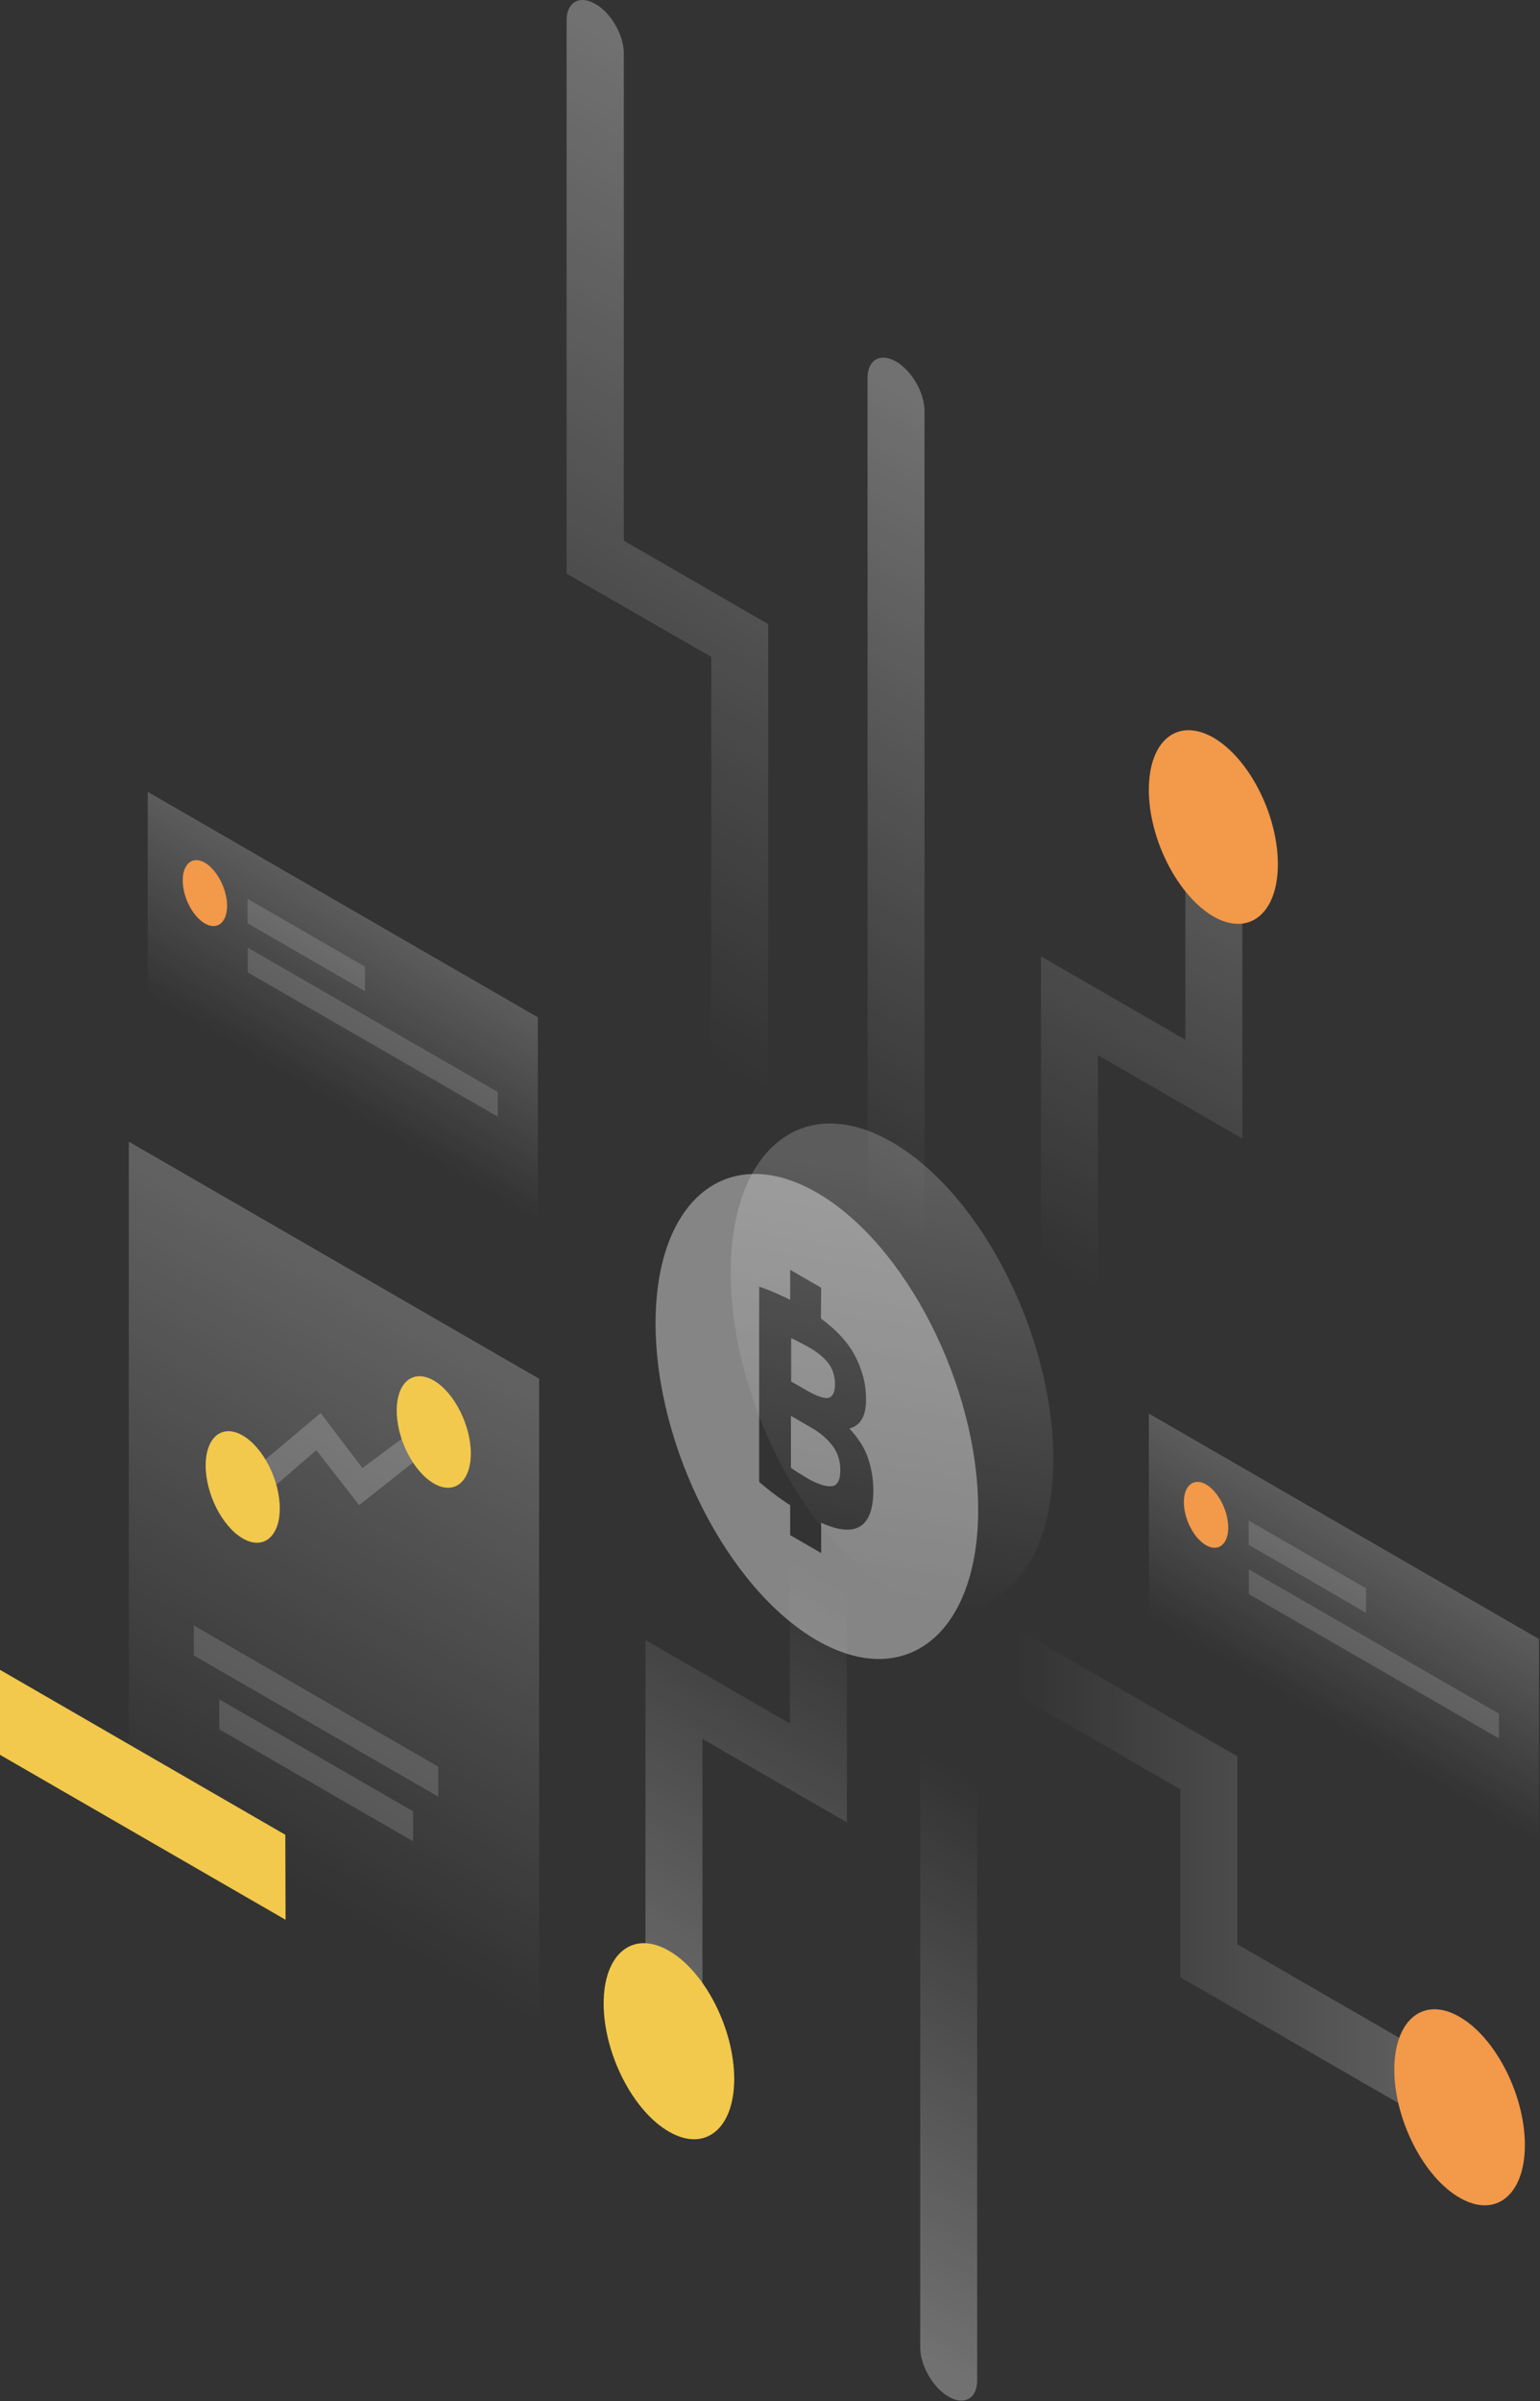 <svg width="611" height="952" viewBox="0 0 611 952" fill="none" xmlns="http://www.w3.org/2000/svg">
<rect x="0" y="0" width="611" height="952" fill="#333333" stroke="none"/>
<path opacity="0.3" d="M236.2 1.546C242.5 5.146 247.5 13.946 247.5 21.146V214.346L304.8 247.446V446.746C304.8 453.946 299.7 456.846 293.5 453.246C287.2 449.646 282.2 440.846 282.2 433.646V260.446L224.8 227.446V8.046C224.8 0.846 229.9 -2.054 236.2 1.546Z" fill="url(#paint0_linear_107_1542)"/>
<path opacity="0.3" d="M267.4 840.746C273.7 844.346 278.7 841.446 278.7 834.246V689.446L336 722.546V627.746C336 620.546 330.9 611.746 324.7 608.146C318.4 604.546 313.4 607.446 313.4 614.646V683.346L256.1 650.246V821.146C256.1 828.346 261.2 837.146 267.4 840.746Z" fill="url(#paint1_linear_107_1542)"/>
<path opacity="0.3" d="M355.5 143.346C361.8 146.946 366.8 155.746 366.8 162.946V491.646C366.8 498.846 361.7 501.746 355.5 498.146C349.2 494.546 344.2 485.746 344.2 478.546V149.846C344.2 142.646 349.3 139.746 355.5 143.346Z" fill="url(#paint2_linear_107_1542)"/>
<path d="M291.3 824.246C291.3 844.046 279.7 853.446 265.4 845.146C251.1 836.946 239.5 814.146 239.5 794.346C239.5 774.546 251.1 765.146 265.4 773.446C279.7 781.646 291.3 804.446 291.3 824.246Z" fill="#F2C94C"/>
<path opacity="0.3" d="M481.6 308.146C475.3 304.546 470.3 307.446 470.3 314.646V412.246L413 379.146V499.046C413 506.246 418.1 515.046 424.3 518.646C430.6 522.246 435.6 519.346 435.6 512.146V418.346L492.9 451.446V327.746C492.9 320.546 487.8 311.746 481.6 308.146Z" fill="url(#paint3_linear_107_1542)"/>
<path d="M507 342.646C507 362.246 495.5 371.446 481.4 363.346C467.3 355.146 455.8 332.746 455.8 313.146C455.8 293.546 467.2 284.346 481.4 292.446C495.6 300.646 507 323.046 507 342.646Z" fill="#F2994A"/>
<path opacity="0.3" d="M591.2 841.846C591.2 834.646 586.1 825.846 579.9 822.246L490.9 770.846V696.346L402.5 645.346C396.2 641.746 391.2 644.646 391.2 651.846C391.2 659.046 396.3 667.846 402.5 671.446L468.3 709.446V783.946L580 848.346C586.2 851.946 591.2 849.046 591.2 841.846Z" fill="url(#paint4_linear_107_1542)"/>
<path opacity="0.3" d="M376.4 950.246C370.1 946.646 365.1 937.846 365.1 930.646V693.646C365.1 686.446 370.2 683.546 376.4 687.146C382.7 690.746 387.7 699.546 387.7 706.746V943.746C387.7 950.946 382.6 953.846 376.4 950.246Z" fill="url(#paint5_linear_107_1542)"/>
<path d="M605 850.446C605 870.246 593.4 879.646 579.1 871.346C564.8 863.146 553.2 840.346 553.2 820.546C553.2 800.746 564.8 791.346 579.1 799.646C593.4 807.846 605 830.646 605 850.446Z" fill="#F2994A"/>
<path opacity="0.3" d="M51.1 452.646L213.9 546.646V848.246L51.1 754.246V452.646Z" fill="url(#paint6_linear_107_1542)"/>
<path opacity="0.15" d="M76.9 644.446L173.9 700.446V712.346L76.9 656.346V644.446V644.446Z" fill="white"/>
<path opacity="0.15" d="M87 673.746L163.9 718.146V730.046L87 685.646V673.746Z" fill="white"/>
<path d="M113.2 727.446L0 662.046V695.746L113.3 761.146L113.2 727.446Z" fill="#F2C94C"/>
<path opacity="0.2" d="M167.8 576.746L142.5 596.746L125.5 574.946L103.3 594.146L94.5 587.746L127.2 560.246L143.8 582.046L162.1 568.446L167.8 576.746Z" fill="white"/>
<path d="M186.8 576.246C186.8 587.546 180.2 592.846 172.1 588.146C164 583.446 157.4 570.546 157.4 559.246C157.4 547.946 164 542.646 172.1 547.346C180.2 552.046 186.8 565.046 186.8 576.246Z" fill="#F2C94C"/>
<path d="M111 598.046C111 609.346 104.4 614.646 96.3 609.946C88.2 605.246 81.6 592.346 81.6 581.046C81.6 569.746 88.2 564.446 96.3 569.146C104.4 573.846 111 586.746 111 598.046Z" fill="#F2C94C"/>
<path opacity="0.2" d="M610.6 649.846L455.8 560.446V641.046L610.6 730.446V649.846Z" fill="url(#paint7_linear_107_1542)"/>
<path opacity="0.15" d="M495.4 602.846L542 629.746V639.446L495.4 612.446V602.846Z" fill="white"/>
<path opacity="0.15" d="M495.5 622.246L594.7 679.446V689.246L495.5 632.046V622.246Z" fill="white"/>
<path d="M487.3 605.646C487.3 612.246 483.4 615.446 478.5 612.646C473.6 609.846 469.7 602.146 469.7 595.546C469.7 588.946 473.6 585.746 478.5 588.546C483.4 591.346 487.3 599.046 487.3 605.646Z" fill="#F2994A"/>
<path opacity="0.2" d="M213.4 403.346L58.6 313.946V394.546L213.4 483.946V403.346Z" fill="url(#paint8_linear_107_1542)"/>
<path opacity="0.15" d="M98.2 356.346L144.8 383.246V392.946L98.2 366.046V356.346Z" fill="white"/>
<path opacity="0.15" d="M98.3 375.746L197.5 432.946V442.746L98.3 385.546V375.746Z" fill="white"/>
<path d="M90.1 359.146C90.1 365.746 86.2 368.946 81.3 366.146C76.4 363.346 72.5 355.646 72.5 349.046C72.5 342.446 76.4 339.246 81.3 342.046C86.1 344.846 90.1 352.546 90.1 359.146Z" fill="#F2994A"/>
<path opacity="0.2" d="M417.9 578.546C417.9 627.546 389.2 650.746 353.9 630.346C318.5 609.946 289.9 553.646 289.9 504.646C289.9 455.646 318.6 432.446 353.9 452.846C389.3 473.246 417.9 529.546 417.9 578.546Z" fill="url(#paint9_linear_107_1542)"/>
<path opacity="0.4" d="M328.7 554.245C330.4 553.745 331.3 551.945 331.3 548.845C331.3 545.645 330.4 542.845 328.7 540.545C326.9 538.245 324.3 536.045 320.9 534.145C319.8 533.545 318.6 532.845 317.3 532.245C316 531.545 314.9 530.945 313.9 530.545V547.745L320.2 551.345C324.2 553.645 327 554.545 328.7 554.245Z" fill="white"/>
<path opacity="0.4" d="M321.9 566.046L313.8 561.346V581.946C314.8 582.646 315.8 583.346 316.8 583.946C317.9 584.646 319.1 585.346 320.4 586.146C324.3 588.346 327.4 589.446 329.8 589.246C332.2 589.146 333.4 586.946 333.4 582.846C333.4 579.246 332.4 576.046 330.4 573.346C328.4 570.646 325.6 568.146 321.9 566.046Z" fill="white"/>
<path opacity="0.4" d="M324.1 472.846C288.7 452.446 260.1 475.646 260.1 524.646C260.1 573.646 288.8 629.946 324.1 650.346C359.5 670.746 388.1 647.546 388.1 598.546C388.1 549.546 359.4 493.246 324.1 472.846ZM339.9 605.846C336.5 607.146 331.8 606.446 325.8 603.746V615.746L313.5 608.646V596.746C312.6 596.246 311.8 595.646 310.9 595.046C307.8 592.946 304.6 590.446 301.2 587.546V510.146C303.8 510.946 306.7 512.146 309.9 513.646C311.1 514.146 312.3 514.746 313.5 515.346V503.446L325.8 510.546L325.7 522.746C326.7 523.546 327.7 524.246 328.6 525.046C331.7 527.546 334.4 530.346 336.6 533.346C338.8 536.346 340.5 539.746 341.7 543.346C343 546.946 343.6 550.846 343.6 555.046C343.6 561.446 341.4 565.246 337 566.346C340.7 570.346 343.2 574.346 344.5 578.446C345.8 582.446 346.5 586.646 346.5 590.746C346.5 599.146 344.3 604.146 339.9 605.846Z" fill="white"/>
<defs>
<linearGradient id="paint0_linear_107_1542" x1="349.769" y1="80.189" x2="185.68" y2="364.473" gradientUnits="userSpaceOnUse">
<stop stop-color="white"/>
<stop offset="1" stop-color="white" stop-opacity="0"/>
</linearGradient>
<linearGradient id="paint1_linear_107_1542" x1="231.08" y1="806.718" x2="334.806" y2="627.013" gradientUnits="userSpaceOnUse">
<stop stop-color="white"/>
<stop offset="1" stop-color="white" stop-opacity="0"/>
</linearGradient>
<linearGradient id="paint2_linear_107_1542" x1="426.664" y1="197.453" x2="284.338" y2="444.037" gradientUnits="userSpaceOnUse">
<stop stop-color="white"/>
<stop offset="1" stop-color="white" stop-opacity="0"/>
</linearGradient>
<linearGradient id="paint3_linear_107_1542" x1="542.255" y1="260.575" x2="406.674" y2="495.468" gradientUnits="userSpaceOnUse">
<stop stop-color="white"/>
<stop offset="1" stop-color="white" stop-opacity="0"/>
</linearGradient>
<linearGradient id="paint4_linear_107_1542" x1="628.503" y1="746.861" x2="402.492" y2="746.836" gradientUnits="userSpaceOnUse">
<stop stop-color="white"/>
<stop offset="1" stop-color="white" stop-opacity="0"/>
</linearGradient>
<linearGradient id="paint5_linear_107_1542" x1="325.058" y1="907.521" x2="427.848" y2="729.685" gradientUnits="userSpaceOnUse">
<stop stop-color="white"/>
<stop offset="1" stop-color="white" stop-opacity="0"/>
</linearGradient>
<linearGradient id="paint6_linear_107_1542" x1="231.333" y1="479.218" x2="86.805" y2="729.614" gradientUnits="userSpaceOnUse">
<stop stop-color="white"/>
<stop offset="1" stop-color="white" stop-opacity="0"/>
</linearGradient>
<linearGradient id="paint7_linear_107_1542" x1="550.659" y1="615.199" x2="515.742" y2="675.693" gradientUnits="userSpaceOnUse">
<stop stop-color="white"/>
<stop offset="1" stop-color="white" stop-opacity="0"/>
</linearGradient>
<linearGradient id="paint8_linear_107_1542" x1="153.459" y1="368.699" x2="118.541" y2="429.193" gradientUnits="userSpaceOnUse">
<stop stop-color="white"/>
<stop offset="1" stop-color="white" stop-opacity="0"/>
</linearGradient>
<linearGradient id="paint9_linear_107_1542" x1="366.757" y1="468.379" x2="337.812" y2="633.209" gradientUnits="userSpaceOnUse">
<stop stop-color="white"/>
<stop offset="1" stop-color="white" stop-opacity="0"/>
</linearGradient>
</defs>
</svg>
